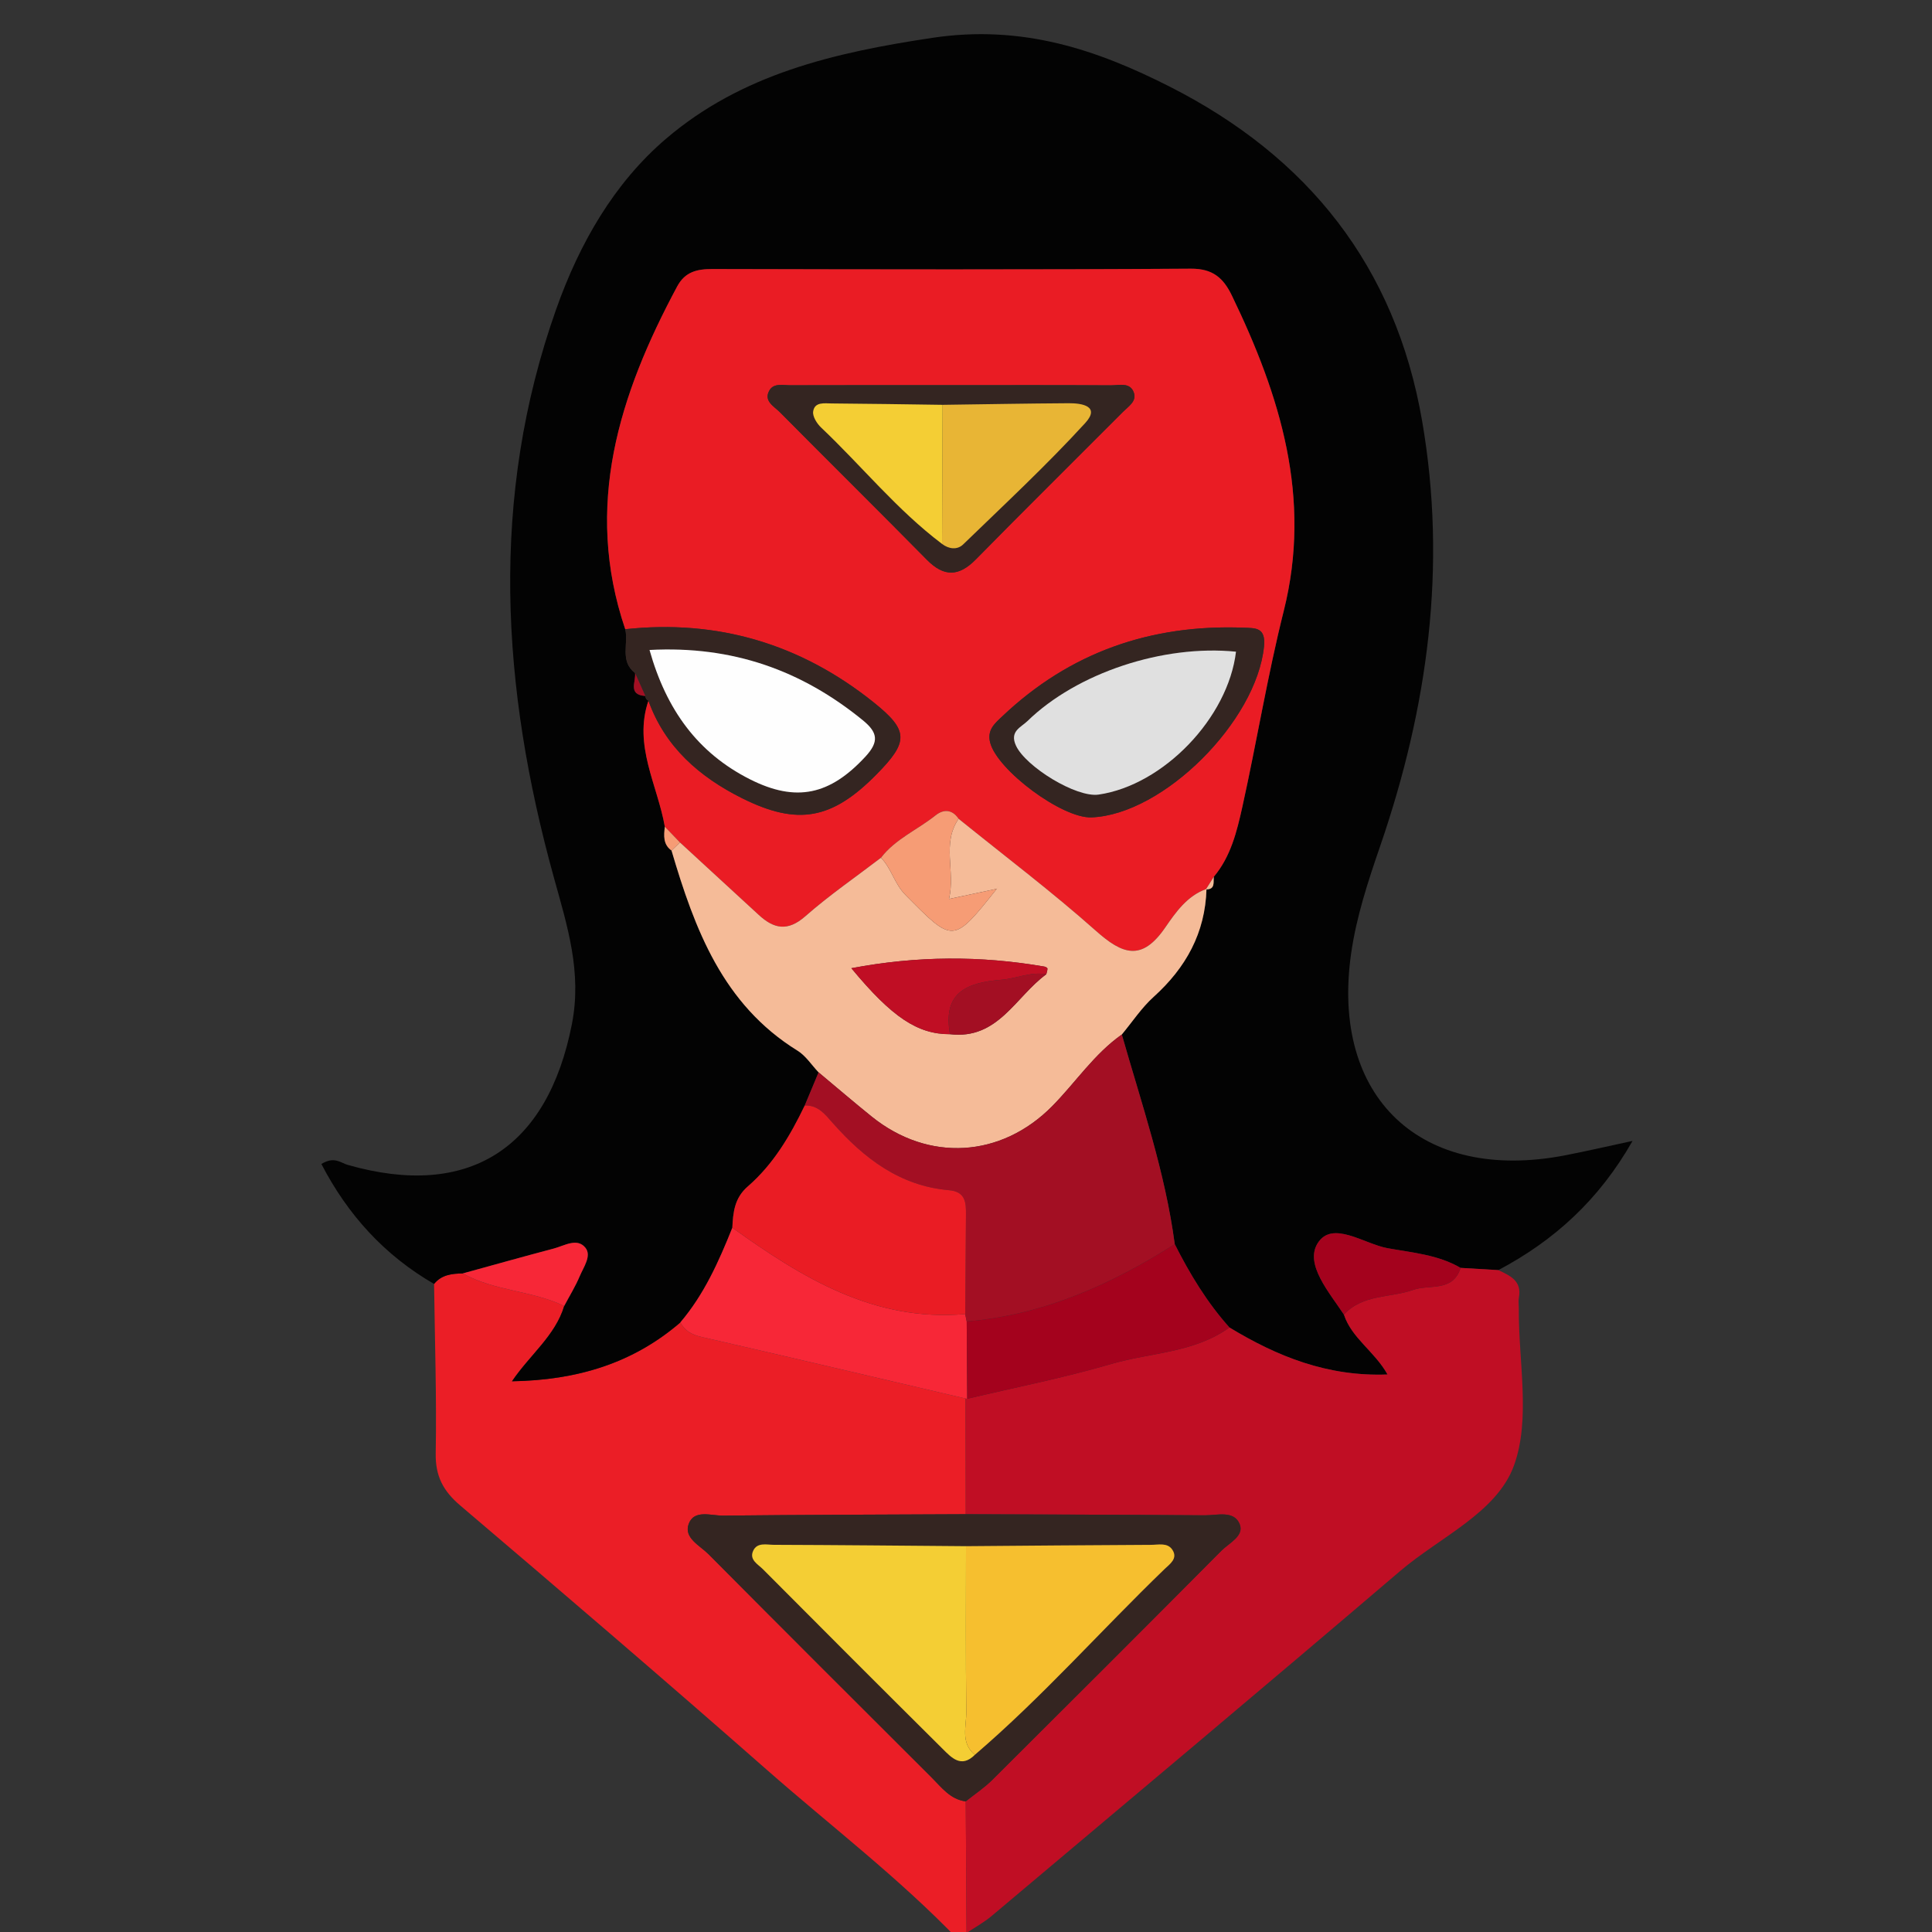 <?xml version="1.0" encoding="iso-8859-1"?>
<!-- Generator: Adobe Illustrator 23.0.3, SVG Export Plug-In . SVG Version: 6.00 Build 0)  -->
<svg version="1.1" id="Layer_1" xmlns="http://www.w3.org/2000/svg" xmlns:xlink="http://www.w3.org/1999/xlink" x="0px" y="0px"
	 viewBox="0 0 250 250" style="enable-background:new 0 0 250 250;" xml:space="preserve">
<rect x="0" y="0" width="250" height="250" fill="#333333" stroke="none"/>
<g>
	<g>
		<path style="fill:none;" d="M124,251c-41,0-82,0-123,0C1,167.667,1,84.333,1,1c82,0,164,0.027,246-0.096
			c3.424-0.005,4.101,0.672,4.096,4.096c-0.124,80.666-0.124,161.333,0,242c0.005,3.424-0.67,4.111-4.096,4.099
			C206.334,250.946,165.667,251,125,251c0.013-0.291,0.036-0.582,0.071-0.871c1.086-0.728,2.252-1.361,3.247-2.198
			c17.648-14.856,35.328-29.677,52.876-44.651c5.144-4.389,12.51-7.558,14.716-13.645c2.185-6.031,0.573-13.438,0.626-20.241
			c0.004-0.498-0.08-1.011,0.01-1.492c0.405-2.174-1.158-2.831-2.664-3.547c7.198-3.809,13.009-9.054,17.37-16.72
			c-3.264,0.701-5.975,1.332-8.706,1.861c-18.651,3.615-30.378-7.461-27.71-26.115c0.687-4.799,2.201-9.364,3.765-13.915
			c6.152-17.903,8.674-36.123,5.424-54.984c-3.457-20.064-14.83-34.207-32.597-43.237c-9.534-4.845-19.179-8.094-30.809-6.344
			C107.885,6.816,95.972,9.593,86.187,17.95c-6.758,5.771-11.202,13.57-14.194,21.995c-8.697,24.485-7.106,49.083-0.318,73.618
			c1.732,6.261,3.651,12.213,2.328,18.96c-3.156,16.101-13.347,22.694-29.018,18.209c-0.911-0.261-1.712-1.142-3.399-0.112
			c3.411,6.572,8.143,11.8,14.585,15.525c0.094,7.303,0.338,14.609,0.21,21.908c-0.052,2.969,0.966,4.88,3.183,6.765
			c13.278,11.295,26.518,22.636,39.609,34.147C107.482,236.27,116.313,242.993,124,251z"/>
		<path style="fill:#EB1E26;" d="M125.072,250.129c-0.035,0.289-0.059,0.58-0.072,0.871c-0.333,0-0.667,0-1,0
			c-7.687-8.007-16.518-14.73-24.827-22.036c-13.091-11.51-26.331-22.852-39.609-34.147c-2.217-1.886-3.235-3.796-3.183-6.765
			c0.127-7.299-0.116-14.605-0.211-21.908c0.964-1.199,2.316-1.341,3.712-1.363c4.089,2.293,8.944,2.199,13.122,4.212
			c-1.152,3.835-4.418,6.293-6.758,9.743c8.442-0.142,15.662-2.334,21.79-7.618c0.586,1.1,1.492,1.597,2.731,1.881
			c11.404,2.615,22.792,5.304,34.184,7.972c0.007,4.989,0.014,9.979,0.021,14.968c-10.465,0.05-20.93,0.07-31.395,0.182
			c-1.555,0.017-3.77-0.835-4.464,1.086c-0.653,1.807,1.455,2.784,2.57,3.906c9.599,9.669,19.244,19.292,28.889,28.915
			c1.278,1.276,2.395,2.815,4.396,3.07C125.002,238.775,125.037,244.452,125.072,250.129z"/>
		<path style="fill:#030303;" d="M59.882,164.781c-1.396,0.022-2.748,0.164-3.712,1.363c-6.44-3.725-11.173-8.952-14.584-15.524
			c1.687-1.03,2.488-0.149,3.399,0.112c15.671,4.486,25.861-2.108,29.018-18.209c1.323-6.747-0.596-12.699-2.328-18.96
			c-6.788-24.535-8.378-49.133,0.318-73.618c2.993-8.425,7.437-16.224,14.194-21.995C95.972,9.593,107.885,6.816,120.618,4.9
			c11.63-1.75,21.275,1.498,30.809,6.344c17.768,9.03,29.14,23.173,32.597,43.237c3.25,18.861,0.728,37.081-5.424,54.984
			c-1.564,4.551-3.078,9.116-3.765,13.915c-2.669,18.654,9.059,29.73,27.71,26.115c2.731-0.529,5.442-1.16,8.706-1.861
			c-4.36,7.666-10.172,12.911-17.368,16.718c-1.626-0.097-3.255-0.193-4.883-0.288c-2.909-1.707-6.267-1.971-9.442-2.546
			c-3.056-0.553-7.173-3.67-9.059-0.633c-1.686,2.714,1.503,6.344,3.406,9.227c1.003,3.058,3.968,4.751,5.643,7.747
			c-7.776,0.296-14.282-2.338-20.46-6.084c-2.899-3.238-5.125-6.919-7.075-10.78c-1.232-9.309-4.292-18.156-6.85-27.129
			c1.362-1.635,2.554-3.458,4.118-4.87c4.177-3.772,6.677-8.275,6.842-13.968l-0.085,0.064c1.243,0.022,0.957-0.92,1.031-1.635
			c2.201-2.623,2.988-5.868,3.696-9.06c1.867-8.428,3.252-16.971,5.353-25.337c3.679-14.653-0.456-27.865-6.709-40.809
			c-1.092-2.26-2.456-3.5-5.311-3.481c-20.639,0.136-41.28,0.091-61.919,0.045c-1.99-0.004-3.532,0.356-4.553,2.26
			c-7.507,13.992-12.124,28.407-6.716,44.348c0.443,1.884-0.733,4.13,1.269,5.665c0.143,1.126-0.974,2.817,1.334,2.972
			c0.008,0.291,0.141,0.495,0.399,0.612c-1.969,5.782,1.176,10.898,2.123,16.3c-0.131,1.148-0.247,2.291,0.866,3.091
			c2.998,10.164,6.631,19.911,16.307,25.897c1.075,0.665,1.823,1.857,2.722,2.805c-0.598,1.43-1.196,2.86-1.794,4.289
			c-1.873,3.9-4.068,7.613-7.362,10.47c-1.736,1.505-1.907,3.352-2.004,5.345c-1.744,4.358-3.644,8.63-6.728,12.252
			c-6.128,5.283-13.348,7.475-21.79,7.618c2.34-3.449,5.607-5.907,6.758-9.743c0.678-1.28,1.448-2.521,2.008-3.851
			c0.496-1.178,1.57-2.642,0.745-3.677c-1.07-1.342-2.729-0.267-4.094,0.094C67.727,162.6,63.807,163.703,59.882,164.781z"/>
		<path style="fill:#C00E24;" d="M159.088,171.774c6.178,3.747,12.684,6.381,20.46,6.085c-1.674-2.997-4.64-4.689-5.643-7.748
			c2.434-2.664,5.979-2.144,8.97-3.204c2.097-0.743,5.14,0.322,6.125-2.844c1.628,0.096,3.257,0.191,4.883,0.288
			c1.504,0.718,3.067,1.375,2.662,3.549c-0.09,0.481-0.006,0.994-0.01,1.492c-0.052,6.803,1.56,14.21-0.626,20.241
			c-2.206,6.087-9.572,9.256-14.716,13.645c-17.548,14.974-35.227,29.795-52.876,44.651c-0.994,0.837-2.161,1.47-3.247,2.198
			c-0.035-5.677-0.069-11.354-0.104-17.031c1.16-0.93,2.416-1.763,3.463-2.806c9.9-9.849,19.778-19.721,29.62-29.628
			c1-1.007,2.997-1.914,2.359-3.458c-0.742-1.796-2.923-1.112-4.522-1.124c-10.305-0.079-20.611-0.102-30.916-0.143
			c-0.007-4.989-0.014-9.979-0.021-14.968c0.001,0,0.208,0.033,0.206,0.033c6.214-1.475,12.5-2.706,18.622-4.501
			C148.899,175.003,154.526,175.073,159.088,171.774z"/>
		<path style="fill:#342521;" d="M124.972,195.94c10.305,0.041,20.611,0.064,30.916,0.143c1.599,0.012,3.78-0.672,4.522,1.124
			c0.637,1.544-1.359,2.452-2.359,3.458c-9.842,9.907-19.72,19.779-29.62,29.628c-1.048,1.042-2.304,1.875-3.463,2.806
			c-2.001-0.254-3.118-1.794-4.396-3.07c-9.644-9.623-19.289-19.247-28.889-28.915c-1.114-1.122-3.223-2.099-2.57-3.906
			c0.694-1.921,2.909-1.07,4.464-1.086C104.041,196.01,114.507,195.99,124.972,195.94z M125.001,200.076
			c-8.292-0.066-16.584-0.149-24.876-0.177c-0.923-0.003-2.137-0.35-2.657,0.758c-0.554,1.18,0.614,1.755,1.258,2.403
			c7.725,7.764,15.465,15.512,23.237,23.228c1.153,1.144,2.412,2.553,4.183,0.784c8.724-7.469,16.317-16.095,24.564-24.052
			c0.659-0.636,1.746-1.345,0.991-2.485c-0.632-0.955-1.799-0.637-2.745-0.633C140.972,199.938,132.986,200.013,125.001,200.076z"/>
		<path style="fill:#F72737;" d="M88.035,171.118c3.084-3.622,4.984-7.894,6.728-12.252c9.029,6.464,18.327,12.203,30.134,11.174
			c0.056,0.32,0.121,0.639,0.195,0.955c0.022,3.337,0.044,6.673,0.066,10.01c0,0-0.207-0.033-0.208-0.033
			c-11.393-2.668-22.78-5.357-34.185-7.972C89.527,172.715,88.622,172.218,88.035,171.118z"/>
		<path style="fill:#F72737;" d="M59.882,164.781c3.926-1.078,7.845-2.181,11.781-3.221c1.365-0.361,3.024-1.436,4.094-0.094
			c0.825,1.035-0.25,2.499-0.745,3.677c-0.56,1.33-1.33,2.571-2.008,3.851C68.825,166.98,63.97,167.074,59.882,164.781z"/>
		<path style="fill:#EA1C24;" d="M80.905,81.421c-5.407-15.942-0.79-30.357,6.716-44.348c1.021-1.904,2.564-2.264,4.553-2.26
			c20.64,0.046,41.28,0.091,61.919-0.045c2.855-0.019,4.22,1.221,5.311,3.481c6.253,12.944,10.388,26.156,6.709,40.809
			c-2.1,8.366-3.485,16.909-5.353,25.337c-0.707,3.192-1.495,6.437-3.696,9.061c-0.344,0.545-0.687,1.09-1.031,1.635
			c0,0,0.085-0.064,0.085-0.064c-2.51,0.88-4.012,3.064-5.349,5.004c-3.028,4.395-5.51,3.485-8.961,0.416
			c-5.706-5.075-11.823-9.69-17.766-14.499c-0.841-1.236-1.95-1.271-2.997-0.434c-2.326,1.86-5.18,3.039-7.053,5.477
			c-3.276,2.505-6.693,4.85-9.782,7.569c-2.274,2.001-4.058,1.646-6.023-0.166c-3.398-3.134-6.805-6.259-10.207-9.388
			c-0.652-0.679-1.303-1.358-1.955-2.038c-0.946-5.402-4.091-10.518-2.12-16.296c2.153,6.009,6.625,9.87,12.099,12.607
			c7.242,3.62,11.671,2.741,17.374-3.031c4.223-4.274,4.245-5.705-0.361-9.388C103.624,83.347,92.915,80.126,80.905,81.421z
			 M141.246,105.769c9.318-0.371,21.344-12.446,22.315-22.11c0.25-2.493-1.108-2.376-2.594-2.434
			c-12.004-0.469-22.521,3.156-31.293,11.49c-0.943,0.895-1.97,1.725-1.548,3.373C129.035,99.647,137.436,105.921,141.246,105.769z
			 M123.276,49.841c-6.987,0-13.973-0.01-20.96,0.012c-0.957,0.003-2.176-0.318-2.744,0.647c-0.816,1.387,0.592,2.078,1.34,2.833
			c6.32,6.383,12.712,12.695,19.017,19.093c2.227,2.26,4.147,2.199,6.358-0.051c6.295-6.407,12.687-12.719,19.027-19.082
			c0.68-0.682,1.765-1.344,1.427-2.423c-0.461-1.472-1.929-1-3.004-1.007C136.917,49.819,130.097,49.841,123.276,49.841z"/>
		<path style="fill:#F5BB98;" d="M87.983,109.007c3.403,3.129,6.809,6.254,10.207,9.388c1.965,1.812,3.749,2.167,6.023,0.166
			c3.089-2.718,6.506-5.063,9.782-7.568c1.367,1.387,1.728,3.352,3.17,4.809c6.206,6.273,6.129,6.35,11.829-0.805
			c0.077-0.142,0.154-0.283,0.232-0.425c-0.074,0.145-0.148,0.29-0.222,0.435c-1.889,0.402-3.777,0.805-6.201,1.321
			c0.85-3.64-0.979-7.158,1.242-10.379c5.943,4.809,12.06,9.424,17.766,14.499c3.451,3.069,5.933,3.979,8.961-0.416
			c1.336-1.94,2.839-4.124,5.349-5.004c-0.164,5.694-2.664,10.196-6.842,13.968c-1.564,1.412-2.756,3.235-4.118,4.871
			c-3.576,2.519-5.97,6.187-8.986,9.25c-6.598,6.699-16.015,7.302-23.379,1.367c-2.321-1.87-4.583-3.813-6.872-5.722
			c-0.9-0.948-1.648-2.14-2.722-2.805c-9.677-5.986-13.31-15.733-16.307-25.897C87.258,109.71,87.62,109.359,87.983,109.007z
			 M122.93,133.825c6.22,0.738,8.49-4.871,12.458-7.754c0.058-0.248,0.157-0.497,0.151-0.743c-0.002-0.09-0.245-0.228-0.394-0.253
			c-8.272-1.431-16.514-1.394-24.98,0.211C115.437,131.657,118.756,133.839,122.93,133.825z"/>
		<path style="fill:#A30F23;" d="M105.924,138.762c2.289,1.909,4.551,3.852,6.872,5.722c7.364,5.935,16.781,5.332,23.379-1.367
			c3.017-3.063,5.41-6.731,8.986-9.25c2.559,8.972,5.619,17.819,6.851,27.128c-8.266,5.237-17.015,9.172-26.919,10
			c-0.075-0.316-0.14-0.635-0.195-0.955c0.033-4.297,0.066-8.593,0.098-12.889c0.012-1.564-0.067-2.955-2.197-3.139
			c-6.342-0.548-10.975-4.106-15.029-8.68c-0.962-1.085-1.905-2.359-3.64-2.281C104.728,141.622,105.326,140.192,105.924,138.762z"
			/>
		<path style="fill:#EA1C24;" d="M104.13,143.051c1.735-0.078,2.678,1.195,3.64,2.281c4.054,4.574,8.687,8.132,15.029,8.68
			c2.13,0.184,2.209,1.575,2.197,3.139c-0.032,4.296-0.065,8.592-0.098,12.889c-11.808,1.029-21.106-4.709-30.135-11.173
			c0.097-1.993,0.269-3.84,2.004-5.345C100.062,150.664,102.257,146.952,104.13,143.051z"/>
		<path style="fill:#A4021D;" d="M125.093,170.995c9.904-0.828,18.653-4.764,26.919-10c1.951,3.861,4.177,7.542,7.076,10.78
			c-4.562,3.298-10.189,3.229-15.308,4.729c-6.122,1.794-12.408,3.026-18.622,4.501
			C125.137,177.668,125.115,174.332,125.093,170.995z"/>
		<path style="fill:#342521;" d="M80.905,81.421c12.01-1.295,22.719,1.926,32.115,9.439c4.606,3.683,4.584,5.114,0.361,9.388
			c-5.703,5.772-10.132,6.651-17.374,3.031c-5.474-2.736-9.946-6.598-12.099-12.607c-0.26-0.12-0.393-0.324-0.402-0.615
			c-0.445-0.99-0.889-1.981-1.333-2.972C80.172,85.551,81.348,83.305,80.905,81.421z M84.048,84.106
			c2.18,7.747,6.241,13.319,12.988,16.729c6.015,3.04,10.381,2.019,14.956-2.936c1.798-1.947,1.575-3.135-0.354-4.708
			C103.735,86.75,94.805,83.535,84.048,84.106z"/>
		<path style="fill:#A4021D;" d="M189,164.064c-0.984,3.166-4.028,2.101-6.125,2.844c-2.991,1.06-6.536,0.54-8.97,3.204
			c-1.904-2.883-5.093-6.513-3.407-9.227c1.887-3.037,6.003,0.08,9.059,0.633C182.733,162.092,186.092,162.357,189,164.064z"/>
		<path style="fill:#F69C75;" d="M87.983,109.007c-0.363,0.352-0.725,0.703-1.089,1.054c-1.113-0.8-0.998-1.943-0.866-3.091
			C86.68,107.648,87.332,108.328,87.983,109.007z"/>
		<path style="fill:#A30F23;" d="M82.174,87.086c0.444,0.991,0.888,1.981,1.333,2.972C81.199,89.903,82.317,88.212,82.174,87.086z"
			/>
		<path style="fill:#F5BB98;" d="M156.036,115.091c0.344-0.545,0.687-1.09,1.031-1.635
			C156.993,114.172,157.28,115.114,156.036,115.091z"/>
		<path style="fill:#F4CE34;" d="M126.146,227.072c-1.77,1.769-3.03,0.36-4.183-0.784c-7.773-7.715-15.513-15.464-23.237-23.228
			c-0.644-0.648-1.813-1.223-1.258-2.403c0.521-1.108,1.735-0.761,2.657-0.758c8.292,0.028,16.584,0.11,24.876,0.177
			c0,7.136-0.055,14.272,0.037,21.407C125.063,223.372,124.25,225.519,126.146,227.072z"/>
		<path style="fill:#F6BF2F;" d="M126.146,227.072c-1.896-1.553-1.083-3.7-1.108-5.589c-0.093-7.135-0.037-14.271-0.037-21.407
			c7.985-0.063,15.97-0.138,23.956-0.173c0.946-0.004,2.113-0.322,2.745,0.633c0.755,1.14-0.332,1.849-0.991,2.485
			C142.463,210.977,134.87,219.603,126.146,227.072z"/>
		<path style="fill:#342521;" d="M141.246,105.769c-3.81,0.152-12.211-6.122-13.12-9.681c-0.421-1.648,0.606-2.478,1.548-3.373
			c8.772-8.334,19.289-11.959,31.293-11.49c1.486,0.058,2.845-0.059,2.594,2.434C162.59,93.323,150.564,105.398,141.246,105.769z
			 M159.937,84.329c-9.402-0.949-20.578,2.731-26.995,8.986c-0.822,0.801-2.344,1.308-1.468,3.184
			c1.268,2.713,7.783,6.743,10.692,6.318C150.548,101.596,158.922,92.884,159.937,84.329z"/>
		<path style="fill:#342521;" d="M123.276,49.841c6.82,0,13.641-0.022,20.461,0.023c1.075,0.007,2.543-0.466,3.004,1.007
			c0.338,1.079-0.747,1.741-1.427,2.423c-6.34,6.363-12.732,12.675-19.027,19.082c-2.21,2.25-4.131,2.311-6.358,0.051
			c-6.304-6.398-12.696-12.71-19.017-19.093c-0.748-0.755-2.156-1.446-1.34-2.833c0.568-0.965,1.787-0.644,2.744-0.647
			C109.303,49.83,116.29,49.841,123.276,49.841z M121.901,70.381c0.895,0.687,1.983,0.789,2.727,0.07
			c5.332-5.161,10.777-10.228,15.783-15.694c2.011-2.196-0.401-2.59-2.117-2.579c-5.441,0.034-10.881,0.134-16.321,0.208
			c-4.782-0.065-9.564-0.146-14.347-0.179c-0.934-0.006-2.22-0.239-2.403,1.047c-0.091,0.637,0.488,1.557,1.029,2.069
			C111.509,60.299,116.077,65.994,121.901,70.381z"/>
		<path style="fill:#F69C75;" d="M128.995,114.996c-5.7,7.155-5.623,7.078-11.829,0.806c-1.442-1.457-1.803-3.423-3.17-4.809
			c1.872-2.438,4.727-3.618,7.053-5.477c1.047-0.837,2.156-0.803,2.997,0.434c-2.221,3.221-0.393,6.739-1.243,10.379
			c2.424-0.517,4.313-0.919,6.201-1.321L128.995,114.996z"/>
		<path style="fill:#C00E24;" d="M122.93,133.825c-4.174,0.013-7.493-2.169-12.766-8.539c8.466-1.605,16.708-1.641,24.98-0.211
			c0.149,0.026,0.392,0.163,0.394,0.253c0.006,0.246-0.093,0.495-0.152,0.744c-2.011-0.358-3.87,0.559-5.784,0.709
			C125.087,127.135,121.948,128.428,122.93,133.825z"/>
		<path style="fill:#A30F23;" d="M122.93,133.825c-0.981-5.398,2.157-6.691,6.673-7.044c1.913-0.15,3.772-1.067,5.784-0.709
			C131.42,128.954,129.15,134.563,122.93,133.825z"/>
		<path style="fill:#F69C75;" d="M129.004,115.005c0.074-0.145,0.148-0.29,0.222-0.435c-0.077,0.142-0.154,0.283-0.232,0.425
			C128.995,114.996,129.004,115.005,129.004,115.005z"/>
		<path style="fill:#FEFEFE;" d="M84.048,84.106c10.757-0.572,19.687,2.643,27.59,9.086c1.929,1.573,2.152,2.761,0.354,4.708
			c-4.576,4.955-8.941,5.976-14.956,2.936C90.29,97.426,86.228,91.853,84.048,84.106z"/>
		<path style="fill:#E0E0E0;" d="M159.937,84.329c-1.016,8.555-9.389,17.267-17.771,18.489c-2.909,0.424-9.424-3.606-10.692-6.318
			c-0.877-1.876,0.646-2.383,1.468-3.184C139.359,87.06,150.535,83.38,159.937,84.329z"/>
		<path style="fill:#E8B535;" d="M121.972,52.386c5.44-0.074,10.88-0.174,16.321-0.208c1.716-0.011,4.128,0.383,2.117,2.579
			c-5.006,5.466-10.451,10.533-15.783,15.694c-0.744,0.72-1.832,0.617-2.727-0.07C121.925,64.382,121.948,58.384,121.972,52.386z"/>
		<path style="fill:#F4CE34;" d="M121.972,52.386c-0.024,5.998-0.048,11.996-0.072,17.995c-5.823-4.386-10.391-10.081-15.649-15.058
			c-0.541-0.512-1.12-1.432-1.029-2.069c0.184-1.286,1.469-1.053,2.403-1.047C112.408,52.24,117.19,52.321,121.972,52.386z"/>
	</g>
</g>
</svg>
